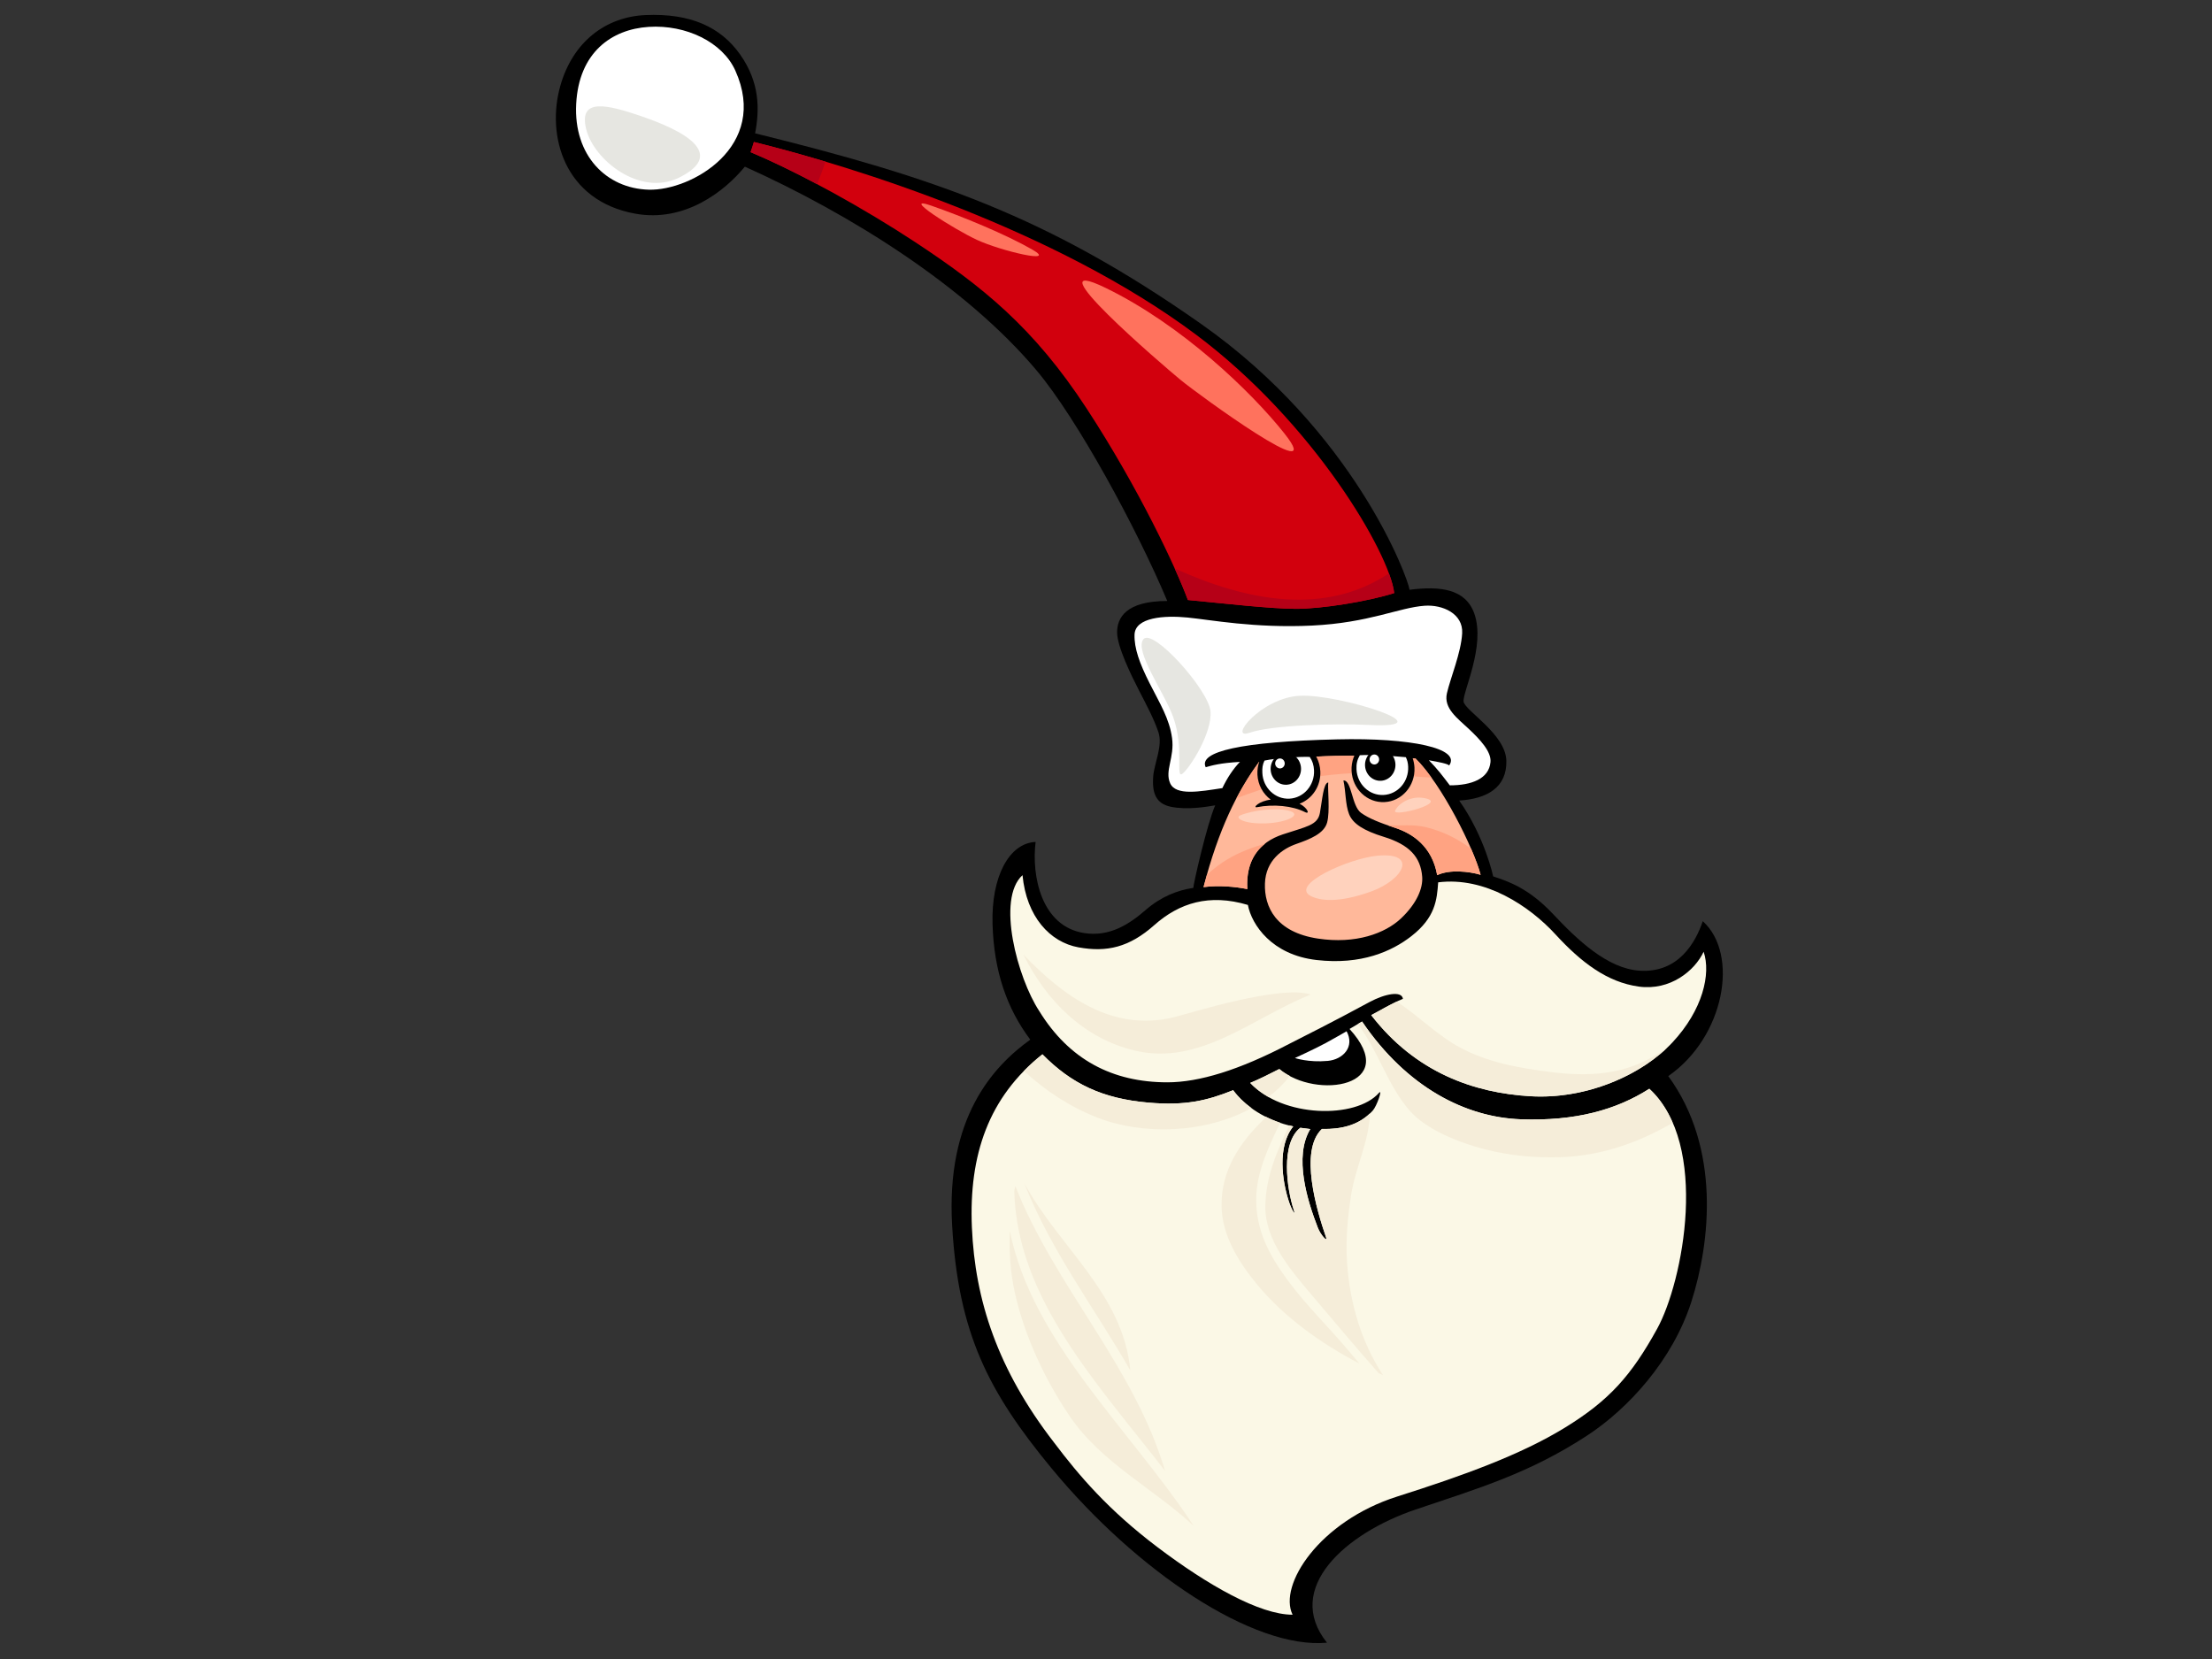 <?xml version="1.0" encoding="utf-8"?>
<!-- Generator: Adobe Illustrator 17.0.0, SVG Export Plug-In . SVG Version: 6.00 Build 0)  -->
<!DOCTYPE svg PUBLIC "-//W3C//DTD SVG 1.1//EN" "http://www.w3.org/Graphics/SVG/1.1/DTD/svg11.dtd">
<svg version="1.1" id="Layer_1" xmlns="http://www.w3.org/2000/svg" xmlns:xlink="http://www.w3.org/1999/xlink" x="0px" y="0px"
	 width="800px" height="600px" viewBox="0 0 800 600" enable-background="new 0 0 800 600" xml:space="preserve">
<rect x="0" y="0" width="800" height="600" fill="#333333" stroke="none"/>
<g>
	<path d="M603.353,389.184c19.059,26.078,15.18,60.207,8.391,81.499c-6.791,21.289-22.956,38.861-37.793,48.541
		c-20.969,13.68-39.123,18.993-61.94,26.704c-25.451,8.592-47.841,28.526-32.084,48.178c-26.519,2.478-68.827-25.724-99.786-63.272
		c-22.763-27.615-33.516-48.66-35.781-87.522c-2.264-38.864,14.551-57.453,28.254-67.306c-8.497-11.322-13.161-24.795-13.651-41.864
		c-0.493-17.036,5.983-29.218,15.577-29.646c-1.506,12.322,2.053,30.522,17.546,32.958c9.435,1.483,16.591-3.44,22.21-8.307
		c5.623-4.876,11.519-7.168,17.278-8.028c0-1.256,4.91-22.931,7.922-29.859c-3.083,0.527-10.151,1.756-16.071,0.512
		c-5.357-1.121-6.868-4.954-6.329-11.199c0.388-4.501,3.503-10.902,1.86-15.775c-1.639-4.873-4.246-9.694-6.988-15.022
		c-2.745-5.328-7.966-15.934-7.952-21.097c0.014-5.154,3.088-11.325,18.147-11.325c-11.056-26.284-32.541-65.901-47.331-83.458
		c-25.475-30.252-67.141-56.398-105.448-73.62c-7.415,9.041-21.828,20.234-39.642,17.003c-25.656-4.654-32.237-28.142-27.081-46.284
		c4.528-15.925,16.455-24.906,30.757-25.541c16.2-0.716,27.249,4.255,34.324,14.351c7.077,10.096,7.003,19.805,5.354,28.412
		c64.625,15.957,105.671,29.883,161.229,68.885c55.559,39.005,74.91,91.873,75.46,96.209c11.055-1.441,20.183-0.338,23.382,8.499
		c4.248,11.75-4.32,28.702-3.84,31.957c0.479,3.248,15.193,11.705,15.463,21.307c0.273,9.598-6.801,13.827-17.044,14.459
		c9.35,13.332,12.275,27.429,12.275,27.429c5.617,1.864,12.885,4.3,21.656,13.614c8.656,9.182,19.609,19.778,31.403,20.494
		c14.01,0.851,20.19-10.3,22.755-17.917C629.13,345.193,623.646,375.142,603.353,389.184z"/>
	<path fill="#FFFFFF" d="M265.935,25.51c-4.65-10.303-17.829-16.644-31.296-15.79c-13.469,0.854-25.3,9.269-26.254,27.89
		c-0.962,18.622,10.876,30.566,26.254,30.995C250.014,69.031,278.318,52.963,265.935,25.51z"/>
	<path fill="#D2000D" d="M432.495,120.982c-50.664-37.887-123.572-60.707-159.84-69.629c-0.363,1.142-0.779,2.604-1.191,3.686
		c18.066,7.555,41.578,20.734,59.186,32.307c24.754,16.275,43.231,31.142,62.305,60.327c19.07,29.182,32.478,57.971,36.657,69.32
		c13.257,1.253,29.634,3.156,38.965,3.198c9.332,0.039,26.199-2.679,35.652-5.697C502.656,200.182,475.168,152.888,432.495,120.982z
		"/>
	<path fill="#FFFFFF" d="M539.057,275.594c0.334-3.764-3.743-8.115-7.838-11.966c-4.09-3.848-9.164-7.435-7.927-12.877
		c1.234-5.445,5.15-14.705,5.521-21.75c0.372-7.051-7.041-10.396-13.614-9.922c-9.3,0.674-20.012,6.167-40.715,7.171
		c-20.704,1.004-36.776-2.112-45.055-2.916c-8.279-0.812-18.924-0.111-19.109,6.212c-0.144,4.87,1.78,10.315,5.484,17.623
		c3.701,7.312,7.129,12.754,8.087,19.778c0.959,7.024-2.739,11.756-0.686,16.338c2.057,4.585,10.697,3.005,18.876,1.747
		c1.803-3.779,3.939-6.967,6.355-9.485c-7.27,0.425-10.085,1.282-12.379,1.93c-2.703-5.661,12.789-9.245,47.58-10.078
		c26.623-0.635,44.865,3.269,40.476,9.434c-0.602-0.632-3.734-1.241-7.348-1.876c3.236,3.311,4.939,5.613,7.568,9.074
		C532.149,284.033,538.51,281.708,539.057,275.594z"/>
	<path fill="#FFB89A" d="M511.95,274.33c-12.927-1.36-35.003-1.795-56.621,1.265c-7.804,10.584-14.688,24.465-20.054,45.238
		c5.629-0.722,11.513-0.147,15.839,0.716c-0.625-10.467,4.171-16.913,12.811-19.772c8.638-2.868,12.61-3.299,13.436-7.743
		c0.821-4.441,1.234-10.896,3.018-11.037c-0.267,2.359,0.689,10.462-0.412,14.477c-1.097,4.009-6.17,6.017-11.109,7.741
		c-4.932,1.714-11.103,5.868-11.375,14.33c-0.277,8.451,3.975,17.623,19.195,19.91c13.605,2.053,24.263-1.855,30.024-7.303
		c5.755-5.445,7.956-10.953,7.658-15.014c-0.532-7.195-4.645-11.639-13.858-14.477c-7.385-2.278-11.209-4.759-12.583-8.202
		c-1.374-3.437-1.182-8.388-2.056-12.182c3.015-0.282,2.949,9.32,6.443,11.756c2.878,2.005,6.446,3.434,12.477,5.442
		c6.034,2.008,13.16,6.59,14.994,17.039c4.473-2.134,11.495-1.378,15.713-0.126C533,306.841,521.506,283.712,511.95,274.33z"/>
	<path fill="#FBF8E6" d="M604.863,377.006c10.966-11.747,13.983-24.789,11.282-32.793c-3.196,6.857-12.112,14.178-23.488,12.595
		c-11.377-1.585-20.752-8.69-30.118-18.894c-9.363-10.207-25.403-20.953-42.404-18.804c-0.464,6.392-1.004,12.697-9.733,19.49
		c-6.994,5.448-18.1,10.465-34.278,8.598c-16.174-1.864-23.44-12.751-24.814-19.916c-13.979-4.156-24.808-0.725-33.858,7.306
		c-9.048,8.028-17.141,9.895-27.424,8.028c-10.28-1.864-18.782-11.034-20.226-26.101c-9.523,8.612-1.806,37.141,6.022,49.101
		c10.844,17.633,26.501,25.819,46.379,25.819c11.444,0,25.902-4.408,43.969-13.857c18.668-9.446,23.526-12.182,29.149-15.184
		c5.623-3.015,11.654-4.16,12.066-1.151c-4.527,1.861-7.848,4.015-11.464,5.891c16.041,20.785,37.218,28.148,57.588,29.332
		C573.875,397.647,593.895,388.759,604.863,377.006z"/>
	<path fill="#FBF8E6" d="M596.499,393.772c-11.928,7.594-26.594,11.753-46.474,11.037c-19.882-0.716-41.156-11.432-57.417-35.358
		c-1.056,0.602-2.614,1.54-4.529,2.685c18.872,20.695-11.902,25.804-25.405,14.495c-3.305,1.708-7.851,3.941-10.512,5.019
		c11.729,12.607,38.227,13.096,46.567,3.596c1.423-1.627-0.782,4.795-2.252,6.419c-4.558,5.029-10.7,6.799-18.392,6.638
		c-8.35,7.896-1.799,29.646,1.471,39.089c0.73,2.11-1.889-0.653-2.935-3.341c-3.794-9.754-8.789-25.667-2.738-35.715
		c-0.592-0.054-3.009-0.384-3.615-0.462c-7.137,5.595-4.948,21.969-2.3,29.91c0.707,2.113-0.756-0.018-1.764-3.048
		c-2.535-7.623-4.329-20.123,1.515-27.357c-9.762-2.029-17.51-7.324-21.726-13.098c-9.501,3.803-17.234,5.655-30.601,4.504
		c-16.726-1.432-27.967-6.877-38.386-17.48c-19.47,15.478-26.633,36.353-25.505,62.613c1.127,26.266,9.266,51.394,29.745,77.831
		c9.032,11.969,19.566,24.339,37.343,37.782c18.216,13.773,37.011,24.453,48.896,24.453c-5.25-10.689,9.674-33.803,37.867-42.754
		c23.752-7.54,44.501-15.022,60.533-24.849c16.034-9.82,24.053-18.777,33.449-35.823
		C608.732,463.509,618.404,413.823,596.499,393.772z"/>
	<path fill="#FFA382" d="M492.373,279.463c-9.723,0.411-19.512,1.453-28.975,3.952c-5.547,1.459-10.941,3.248-16.221,5.286
		c2.574-4.915,5.303-9.239,8.152-13.108c21.618-3.06,43.695-2.625,56.621-1.265c1.862,1.828,3.798,4.189,5.729,6.869
		C509.256,280.961,500.88,279.1,492.373,279.463z"/>
	<path fill="#FFA382" d="M515.733,299.167c6.023,1.468,11.492,4.168,16.311,7.803c1.602,3.71,2.818,7,3.445,9.419
		c-4.218-1.253-11.24-2.008-15.713,0.126c-1.834-10.45-8.96-15.032-14.994-17.039c-0.999-0.333-1.906-0.644-2.775-0.947
		C506.489,298.648,511.231,298.073,515.733,299.167z"/>
	<path fill="#FFA382" d="M443.968,310.746c4.404-2.628,8.989-4.258,13.634-5.652c-4.552,3.536-6.94,8.939-6.488,16.455
		c-4.326-0.863-10.21-1.438-15.839-0.716c0.399-1.555,0.823-2.994,1.238-4.465C438.806,314.261,441.279,312.358,443.968,310.746z"/>
	<path fill="#F5EDD9" d="M528.346,379.02c7.489,3.956,15.454,6.03,23.719,7.414c13.542,2.272,27.666,3.836,40.727-1.759
		c3.615-1.543,6.93-3.464,10.036-5.625c-11.295,10.722-30.15,18.529-49.318,17.417c-20.37-1.184-41.546-8.547-57.588-29.332
		c2.986-1.549,5.815-3.282,9.245-4.894C513.105,367.458,519.995,374.608,528.346,379.02z"/>
	<path fill="#F5EDD9" d="M424.538,367.893c6.083-1.483,38.508-11.828,49.533-8.202c-20.923,8.283-40.055,25.961-63.781,20.234
		c-18.271-4.402-31.853-17.851-40.165-34.699C384.813,360.566,402.488,373.263,424.538,367.893z"/>
	<path fill="#F5EDD9" d="M564.046,418.525c-9.106,0.258-18.213-0.593-27.077-2.88c-8.788-2.26-20.992-6.863-27.251-14.085
		c-7.979-9.212-11.316-21.684-18.661-31.202c0.57-0.339,1.127-0.668,1.549-0.908c16.262,23.925,37.535,34.642,57.417,35.358
		c19.88,0.716,34.546-3.443,46.474-11.037c3.669,3.353,6.387,7.6,8.436,12.329C592.442,413.341,578.86,418.112,564.046,418.525z"/>
	<path fill="#F5EDD9" d="M397.004,404.237c-10.003-3.884-18.894-9.73-26.687-16.923c2.045-2.083,4.27-4.09,6.689-6.008
		c10.42,10.602,21.66,16.047,38.386,17.48c13.367,1.151,21.1-0.701,30.601-4.504c1.672,2.292,3.926,4.498,6.626,6.47
		C435.967,409.943,413.495,410.65,397.004,404.237z"/>
	<path fill="#F5EDD9" d="M458.776,396.724c-2.481-1.403-4.751-3.072-6.615-5.074c2.661-1.079,7.207-3.311,10.512-5.019
		c1.155,0.968,2.464,1.786,3.83,2.514C464.259,391.998,461.655,394.525,458.776,396.724z"/>
	<path fill="#F5EDD9" d="M431.749,551.9c-14.493-13.581-33.313-22.712-44.823-39.638c-8.837-12.994-16.28-28.738-19.801-44.315
		c-1.732-7.665-2.226-15.235-1.904-22.754C373.33,485.508,408.995,517.207,431.749,551.9z"/>
	<path fill="#F5EDD9" d="M421.361,531.96c-24.282-31.388-53.578-62.218-54.537-101.19c0.106-0.611,0.262-1.226,0.379-1.837
		C381.535,465.391,410.114,493.974,421.361,531.96z"/>
	<path fill="#F5EDD9" d="M408.785,495.604c-12.896-22.475-28.785-43.335-38.35-67.707
		C382.913,450.998,406.22,467.866,408.785,495.604z"/>
	<path fill="#F5EDD9" d="M500.168,497.357c-0.524-0.237-1.046-0.506-1.575-0.749c-8.563-9.686-16.886-19.659-25.183-29.428
		c-6.999-8.247-15.865-18.969-15.788-30.734c0.071-10.713,4.198-20.102,8.659-29.473c0.49,0.12,0.938,0.306,1.437,0.408
		c-5.844,7.234-4.05,19.733-1.515,27.357c1.007,3.03,2.471,5.16,1.764,3.048c-2.647-7.941-4.836-24.315,2.3-29.91
		c0.607,0.078,3.024,0.408,3.615,0.462c-6.052,10.048-1.057,25.961,2.738,35.715c1.046,2.688,3.665,5.451,2.935,3.341
		c-3.271-9.443-9.822-31.193-1.471-39.089c7.161,0.15,12.953-1.409,17.402-5.673c-0.423,10.587-5.289,19.454-6.879,29.832
		c-1.231,8.037-2,16.224-1.416,24.363C488.257,471.648,492.353,485.253,500.168,497.357z"/>
	<path fill="#F5EDD9" d="M457.083,404.821c0.34-0.327,0.467-0.701,0.487-1.067c1.693,0.878,3.524,1.627,5.433,2.289
		c-4.152,8.561-8.615,17.944-8.677,27.546c-0.081,11.402,4.665,20.264,11.163,29.137c6.879,9.398,15.358,17.528,22.807,26.434
		c1.118,1.339,2.237,2.667,3.359,4.004c-13.941-7.291-27.272-16.773-37.239-28.885c-6.44-7.827-12.599-17.684-12.63-28.424
		C441.751,423.086,448.409,413.218,457.083,404.821z"/>
	<path fill="#B60017" d="M295.52,66.619c-8.407-4.459-16.689-8.502-24.056-11.579c0.412-1.082,0.829-2.544,1.191-3.686
		c7.298,1.798,16.107,4.168,25.9,7.102C297.621,61.204,296.605,63.922,295.52,66.619z"/>
	<path fill="#B60017" d="M502.323,207.368c1.052,2.853,1.705,5.277,1.906,7.126c-9.453,3.018-26.32,5.736-35.652,5.697
		c-9.33-0.042-25.707-1.945-38.965-3.198c-1.034-2.814-2.645-6.706-4.763-11.414C451.283,217.623,479.328,222.66,502.323,207.368z"
		/>
	<g>
		<path d="M491.979,269.958c-2.098,2.281-3.324,5.43-3.163,8.843c0.318,6.563,5.659,11.618,11.939,11.286
			c6.284-0.318,11.124-5.913,10.808-12.478c-0.123-2.454-0.945-4.699-2.264-6.536C507.101,268.013,493.922,267.845,491.979,269.958z
			"/>
		<path fill="#FFFFFF" d="M491.8,273.137c-0.932,1.615-1.299,3.075-1.206,5.095c0.255,5.4,4.648,9.554,9.814,9.278
			c5.159-0.27,9.136-4.858,8.873-10.255c-0.066-1.343-0.297-2.263-0.825-3.404C503.781,273.443,496.28,272.834,491.8,273.137z"/>
	</g>
	<g>
		<path d="M493.685,276.916c0.153,3.182,2.736,5.619,5.773,5.463c3.034-0.162,5.376-2.862,5.217-6.033
			c-0.151-3.167-2.727-5.61-5.763-5.451C495.88,271.051,493.544,273.754,493.685,276.916z"/>
		<path fill="#FFFFFF" d="M495.324,274.77c0.049,0.986,0.861,1.762,1.816,1.711c0.95-0.054,1.694-0.899,1.642-1.894
			c-0.049-0.998-0.86-1.768-1.81-1.714C496.012,272.918,495.278,273.766,495.324,274.77z"/>
	</g>
	<g>
		<path d="M459.582,289.202c-2.748-2.035-4.633-5.277-4.816-9.068c-0.166-3.503,1.133-6.725,3.334-9.02
			c1.923-2.008,12.989-2.643,15.075-0.929c2.498,2.053,4.164,5.178,4.336,8.762c0.255,5.352-2.935,10.003-7.519,11.729
			c2.881,1.429,3.912,4.021,1.988,3.032c-4.456-2.28-11.419-2.958-17.414-1.774C453.023,292.241,455.137,289.736,459.582,289.202z"
			/>
		<path fill="#FFFFFF" d="M457.32,275.073c-0.718,1.477-0.857,2.724-0.77,4.492c0.253,5.397,4.645,9.556,9.808,9.284
			c5.161-0.273,9.137-4.864,8.878-10.261c-0.093-1.915-0.562-3.371-1.552-4.84C470.071,273.61,461.788,274.135,457.32,275.073z"/>
	</g>
	<g>
		<path d="M459.545,278.351c0.151,3.176,2.734,5.619,5.772,5.457c3.031-0.153,5.372-2.859,5.213-6.026
			c-0.147-3.171-2.724-5.616-5.76-5.451C461.739,272.484,459.398,275.187,459.545,278.351z"/>
		<path fill="#FFFFFF" d="M461.18,276.203c0.049,0.989,0.863,1.756,1.814,1.711c0.953-0.051,1.698-0.896,1.645-1.9
			c-0.052-0.989-0.863-1.756-1.813-1.705C461.87,274.357,461.136,275.199,461.18,276.203z"/>
	</g>
	<path fill="#FFFFFF" d="M487.007,372.966c3.063,5.586-1.246,10.213-6.815,10.722c-7.039,0.635-11.864-1.043-11.864-1.043
		s7.349-3.36,11.175-5.439C483.33,375.13,487.007,372.966,487.007,372.966z"/>
	<path fill="#FFD2BD" d="M495.85,322.433c11.861-4.267,17.119-14.345,2.241-12.949c-10.277,0.968-31.88,10.611-23.978,14.6
		C477.401,325.744,483.992,326.706,495.85,322.433z"/>
	<path fill="#FFD2BD" d="M457.774,297.782c8.037-0.276,13.836-3.419,7.908-4.684c-4.435-0.944-12.517-0.135-17.128,1.792
		C446.442,295.774,449.74,298.058,457.774,297.782z"/>
	<path fill="#FFD2BD" d="M514.562,288.555c-4.7-0.674-8.959,2.205-10.014,4.684C503.493,295.717,525.1,290.075,514.562,288.555z"/>
	<path fill="#FF725D" d="M464.55,156.796c-11.954-15.068-37.064-39.233-64.624-52.643c-27.558-13.413,20.433,27.806,27.084,33.275
		C433.664,142.891,480.705,177.152,464.55,156.796z"/>
	<path fill="#FF725D" d="M373.318,90.245c-9.501-5.463-25.186-11.921-36.584-15.895c-11.404-3.971,8.078,8.448,16.626,12.418
		C361.914,90.739,382.823,95.702,373.318,90.245z"/>
	<path fill="#E6E6E1" d="M424.314,259.367c-3.178-8.849-14.157-23.952-10.788-28.181c3.367-4.231,23.593,18.319,24.266,26.066
		c0.676,7.752-7.415,20.435-10.111,22.55C424.986,281.917,428.358,270.641,424.314,259.367z"/>
	<path fill="#E6E6E1" d="M232.868,42.355c-13.496-4.702-23.596-7.045-20.898,4.231c2.693,11.271,19.545,24.663,33.701,17.615
		C259.831,57.149,253.086,49.403,232.868,42.355z"/>
	<path fill="#E6E6E1" d="M495.089,262.193c-12.138-0.59-35.054,0-43.141,2.817c-8.088,2.817,4.041-12.682,18.201-13.383
		C484.305,250.923,524.075,263.608,495.089,262.193z"/>
</g>
</svg>
